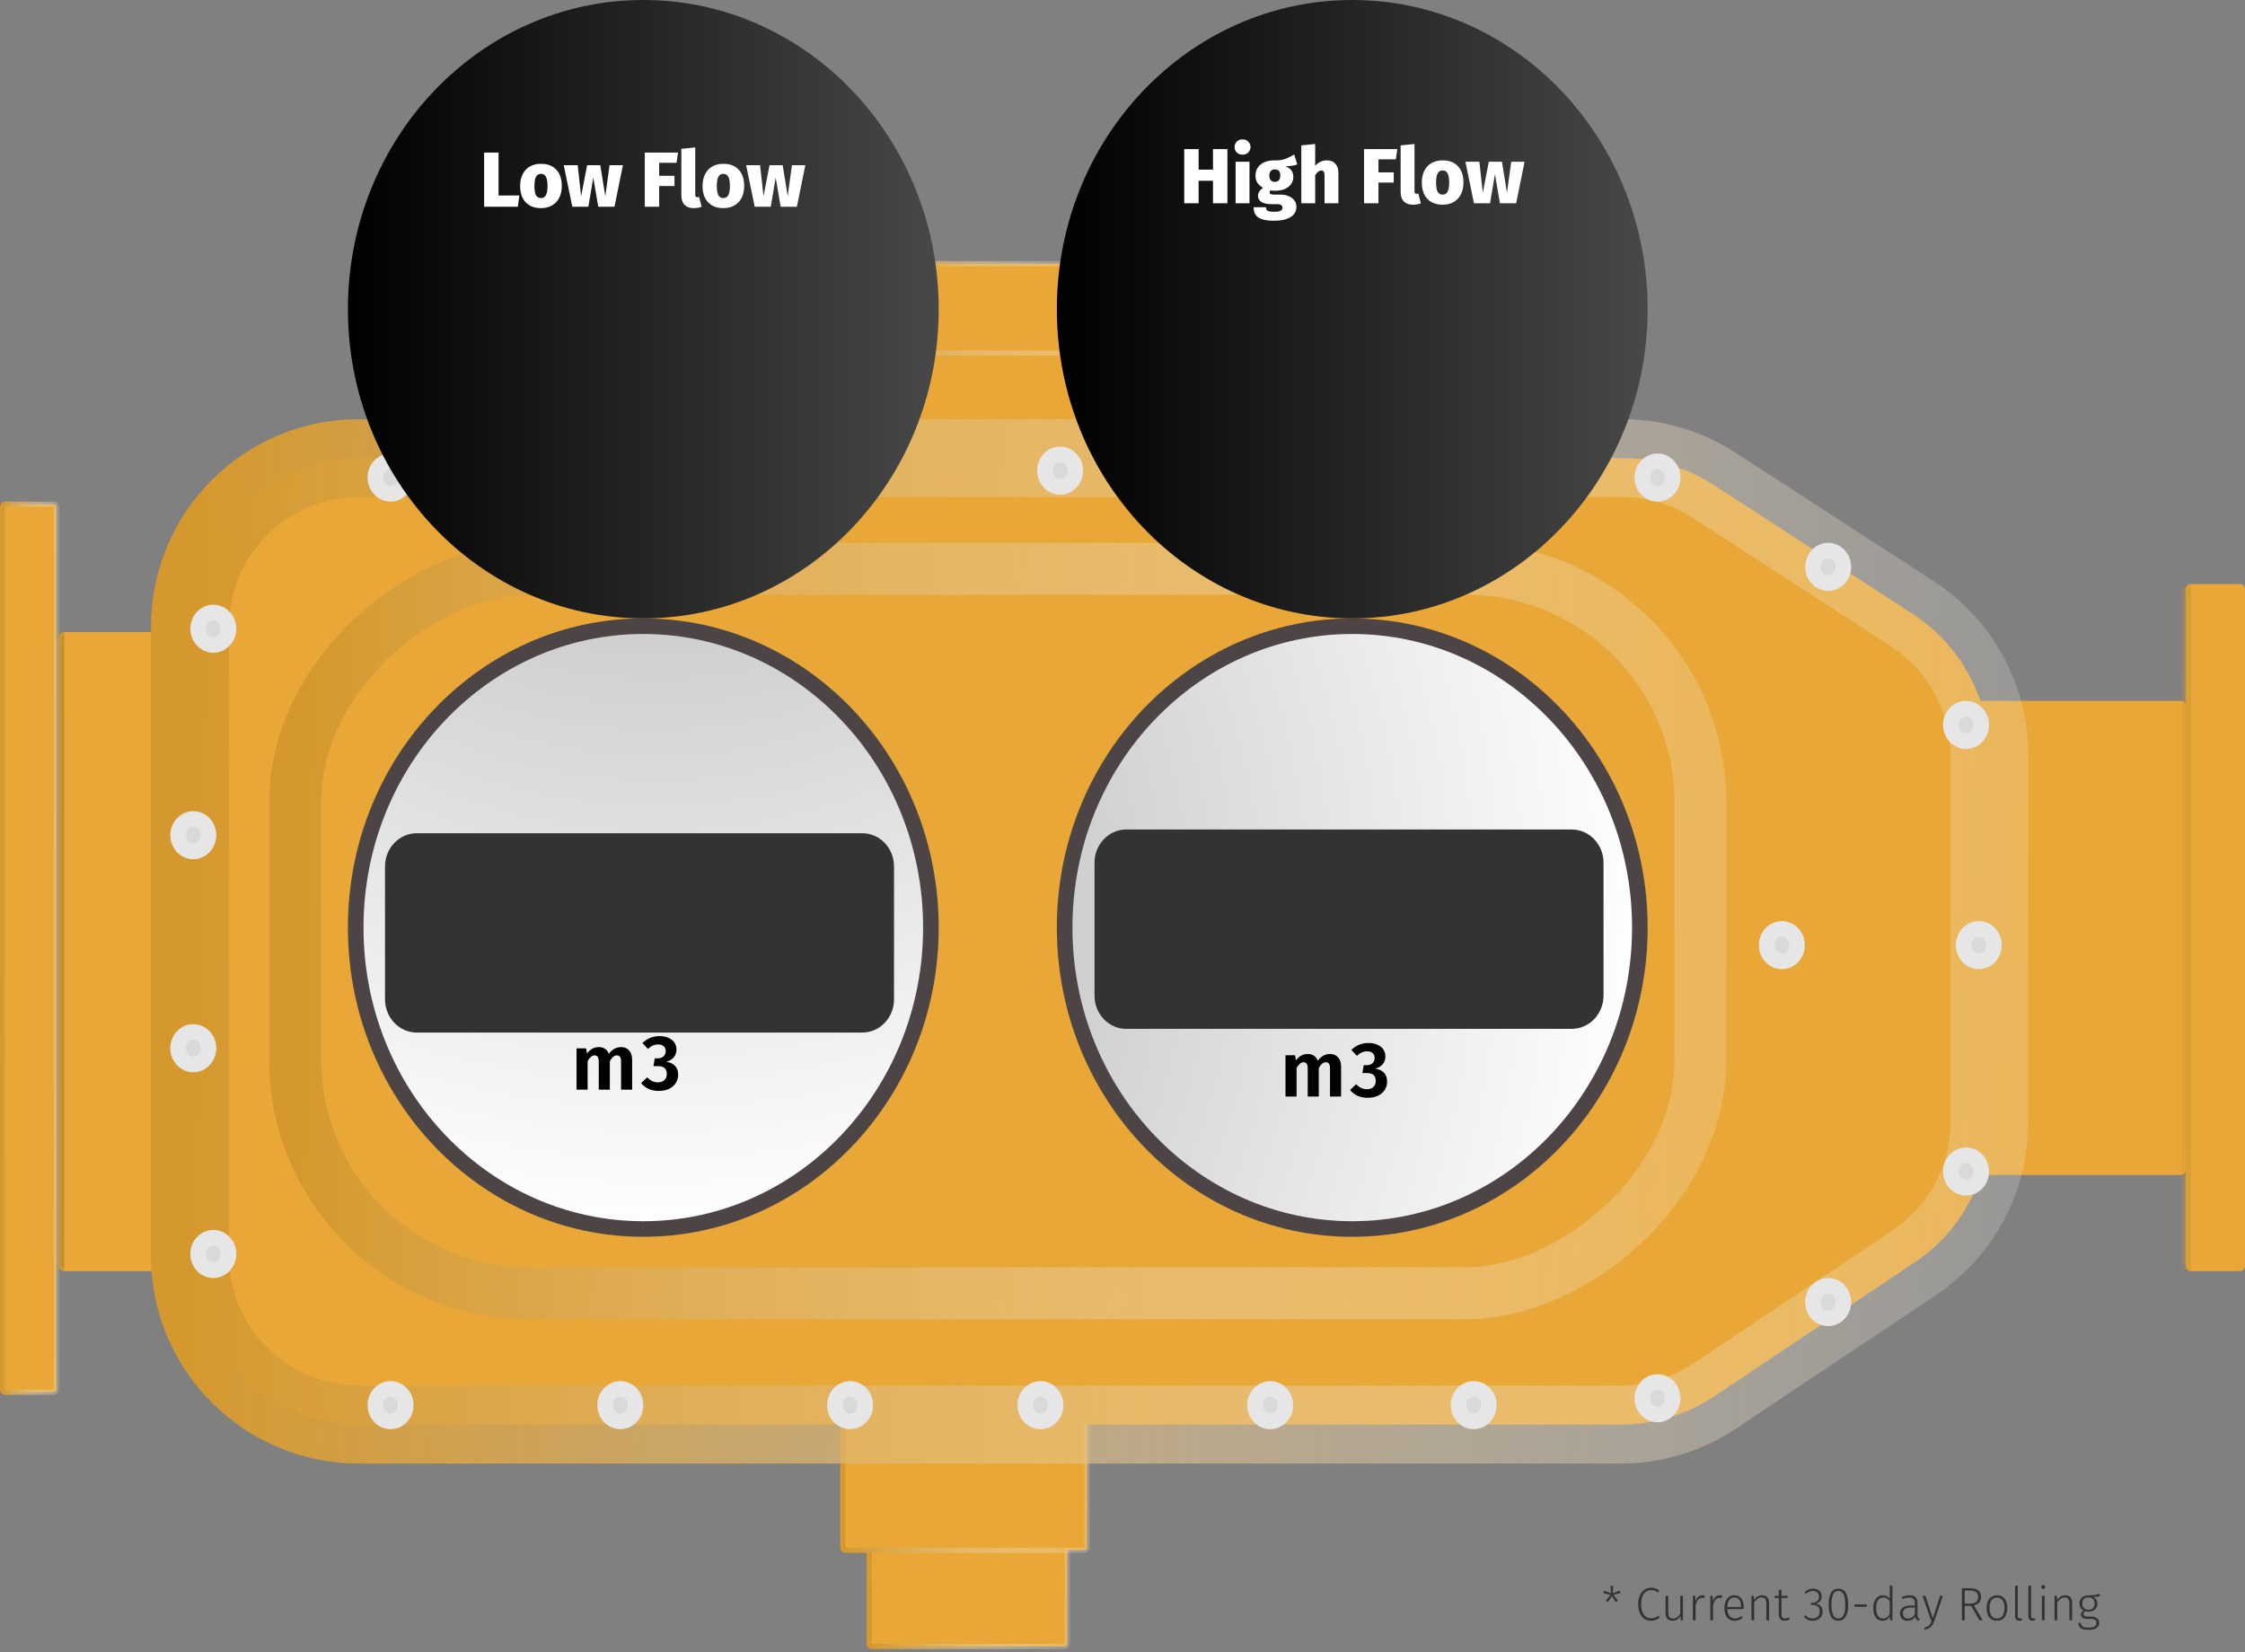 <svg width="432" height="318" viewBox="0 0 432 318" fill="none" xmlns="http://www.w3.org/2000/svg">
<rect x="0" y="0" width="432" height="318" fill="#808080" stroke="none"/>
<mask id="path-1-inside-1_151_2403" fill="white">
<path d="M235.211 121.665C235.763 121.665 236.211 122.113 236.211 122.665L236.211 243.653C236.211 244.205 235.763 244.653 235.211 244.653L12.369 244.653C11.817 244.653 11.369 244.205 11.369 243.653L11.369 122.665C11.369 122.113 11.817 121.665 12.369 121.665L235.211 121.665Z"/>
</mask>
<path d="M235.211 121.665C235.763 121.665 236.211 122.113 236.211 122.665L236.211 243.653C236.211 244.205 235.763 244.653 235.211 244.653L12.369 244.653C11.817 244.653 11.369 244.205 11.369 243.653L11.369 122.665C11.369 122.113 11.817 121.665 12.369 121.665L235.211 121.665Z" fill="#E8A736"/>
<path d="M236.211 121.665L236.211 244.653L236.211 121.665ZM12.369 244.653C11.264 244.653 10.369 243.757 10.369 242.653L10.369 123.665C10.369 122.561 11.264 121.665 12.369 121.665C12.369 121.665 12.369 122.113 12.369 122.665L12.369 243.653C12.369 244.205 12.369 244.653 12.369 244.653ZM11.369 121.665L236.211 121.665L11.369 121.665ZM236.211 244.653L11.369 244.653L236.211 244.653Z" fill="#BD892E" mask="url(#path-1-inside-1_151_2403)"/>
<rect x="420.632" y="134.89" width="91.249" height="44.211" rx="1" transform="rotate(90 420.632 134.89)" fill="#E8A736"/>
<mask id="path-4-inside-2_151_2403" fill="white">
<path d="M431 112.408C431.552 112.408 432 112.856 432 113.408L432 243.653C432 244.205 431.552 244.653 431 244.653H421.632C421.079 244.653 420.632 244.205 420.632 243.653L420.632 113.408C420.632 112.856 421.079 112.408 421.632 112.408H431Z"/>
</mask>
<path d="M431 112.408C431.552 112.408 432 112.856 432 113.408L432 243.653C432 244.205 431.552 244.653 431 244.653H421.632C421.079 244.653 420.632 244.205 420.632 243.653L420.632 113.408C420.632 112.856 421.079 112.408 421.632 112.408H431Z" fill="#E8A736"/>
<path d="M432 112.408L432 244.653L432 112.408ZM421.632 244.653C420.527 244.653 419.632 243.758 419.632 242.653L419.632 114.408C419.632 113.304 420.527 112.408 421.632 112.408C421.632 112.408 421.632 112.856 421.632 113.408L421.632 243.653C421.632 244.205 421.632 244.653 421.632 244.653ZM420.632 112.408H432H420.632ZM432 244.653H420.632H432Z" fill="url(#paint0_linear_151_2403)" mask="url(#path-4-inside-2_151_2403)"/>
<rect x="205.395" y="280.859" width="36.029" height="38.158" rx="0.5" transform="rotate(90 205.395 280.859)" fill="#E8A736" stroke="url(#paint1_linear_151_2403)"/>
<path d="M208.685 262.345C208.961 262.345 209.185 262.569 209.185 262.845V297.873C209.185 298.149 208.961 298.373 208.685 298.373H162.685C162.408 298.373 162.185 298.149 162.185 297.873V262.845C162.185 262.569 162.408 262.345 162.685 262.345H208.685Z" fill="#E8A736" stroke="url(#paint2_linear_151_2403)"/>
<rect x="205.395" y="50.753" width="36.029" height="38.158" rx="0.5" transform="rotate(90 205.395 50.753)" fill="#E8A736" stroke="url(#paint3_linear_151_2403)"/>
<rect x="210.447" y="67.945" width="38.673" height="47" rx="0.5" transform="rotate(90 210.447 67.945)" fill="#E8A736" stroke="url(#paint4_linear_151_2403)"/>
<rect x="10.868" y="97.039" width="170.918" height="10.368" rx="0.5" transform="rotate(90 10.868 97.039)" fill="#E8A736" stroke="url(#paint5_linear_151_2403)"/>
<path d="M367.992 118.118C377.236 124.109 382.816 134.375 382.816 145.391L382.816 215.997C382.816 226.852 377.397 236.991 368.37 243.021L329.922 268.706C324.578 272.276 318.296 274.182 311.869 274.182L69.053 274.182C51.104 274.182 36.553 259.631 36.553 241.682L36.553 120.669C36.553 102.72 51.104 88.169 69.053 88.169L312.172 88.169C318.445 88.169 324.584 89.985 329.848 93.396L367.992 118.118Z" fill="#E8A736" stroke="url(#paint6_linear_151_2403)" stroke-width="15"/>
<rect x="327.211" y="109.473" width="139.437" height="270.421" rx="45" transform="rotate(90 327.211 109.473)" fill="#E8A736" stroke="url(#paint7_linear_151_2403)" stroke-width="10"/>
<path d="M378.315 142.647C376.766 142.647 375.394 141.312 375.394 139.518C375.394 137.725 376.766 136.39 378.315 136.39C379.864 136.39 381.236 137.725 381.236 139.518C381.236 141.312 379.864 142.647 378.315 142.647Z" fill="#D9D9D9" stroke="#E6E6E6" stroke-width="3"/>
<path d="M378.315 228.606C376.766 228.606 375.394 227.271 375.394 225.477C375.394 223.684 376.766 222.349 378.315 222.349C379.864 222.349 381.236 223.684 381.236 225.477C381.236 227.271 379.864 228.606 378.315 228.606Z" fill="#D9D9D9" stroke="#E6E6E6" stroke-width="3"/>
<path d="M351.789 253.733C350.24 253.733 348.868 252.397 348.868 250.604C348.868 248.811 350.24 247.475 351.789 247.475C353.338 247.475 354.71 248.811 354.71 250.604C354.71 252.397 353.338 253.733 351.789 253.733Z" fill="#D9D9D9" stroke="#E6E6E6" stroke-width="3"/>
<path d="M351.789 112.231C350.24 112.231 348.868 110.895 348.868 109.102C348.868 107.309 350.24 105.973 351.789 105.973C353.338 105.973 354.71 107.309 354.71 109.102C354.71 110.895 353.338 112.231 351.789 112.231Z" fill="#D9D9D9" stroke="#E6E6E6" stroke-width="3"/>
<path d="M318.947 95.039C317.398 95.039 316.026 93.704 316.026 91.91C316.026 90.117 317.398 88.782 318.947 88.782C320.496 88.782 321.868 90.117 321.868 91.91C321.868 93.704 320.496 95.039 318.947 95.039Z" fill="#D9D9D9" stroke="#E6E6E6" stroke-width="3"/>
<path d="M318.947 272.247C317.398 272.247 316.026 270.912 316.026 269.118C316.026 267.325 317.398 265.99 318.947 265.99C320.496 265.99 321.868 267.325 321.868 269.118C321.868 270.912 320.496 272.247 318.947 272.247Z" fill="#D9D9D9" stroke="#E6E6E6" stroke-width="3"/>
<path d="M283.576 273.569C282.027 273.569 280.655 272.234 280.655 270.441C280.655 268.647 282.027 267.312 283.576 267.312C285.125 267.312 286.497 268.647 286.497 270.441C286.497 272.234 285.125 273.569 283.576 273.569Z" fill="#D9D9D9" stroke="#E6E6E6" stroke-width="3"/>
<path d="M283.576 93.716C282.027 93.716 280.655 92.381 280.655 90.588C280.655 88.794 282.027 87.459 283.576 87.459C285.125 87.459 286.497 88.794 286.497 90.588C286.497 92.381 285.125 93.716 283.576 93.716Z" fill="#D9D9D9" stroke="#E6E6E6" stroke-width="3"/>
<path d="M244.418 93.716C242.869 93.716 241.497 92.381 241.497 90.588C241.497 88.794 242.869 87.459 244.418 87.459C245.967 87.459 247.339 88.794 247.339 90.588C247.339 92.381 245.967 93.716 244.418 93.716Z" fill="#D9D9D9" stroke="#E6E6E6" stroke-width="3"/>
<path d="M244.418 273.569C242.869 273.569 241.497 272.234 241.497 270.441C241.497 268.647 242.869 267.312 244.418 267.312C245.967 267.312 247.339 268.647 247.339 270.441C247.339 272.234 245.967 273.569 244.418 273.569Z" fill="#D9D9D9" stroke="#E6E6E6" stroke-width="3"/>
<path d="M200.207 273.569C198.658 273.569 197.286 272.234 197.286 270.441C197.286 268.647 198.658 267.312 200.207 267.312C201.756 267.312 203.128 268.647 203.128 270.441C203.128 272.234 201.756 273.569 200.207 273.569Z" fill="#D9D9D9" stroke="#E6E6E6" stroke-width="3"/>
<path d="M203.997 93.716C202.448 93.716 201.076 92.381 201.076 90.588C201.076 88.794 202.448 87.459 203.997 87.459C205.546 87.459 206.918 88.794 206.918 90.588C206.918 92.381 205.546 93.716 203.997 93.716Z" fill="#D9D9D9" stroke="#E6E6E6" stroke-width="3"/>
<path d="M163.576 93.716C162.027 93.716 160.655 92.381 160.655 90.588C160.655 88.794 162.027 87.459 163.576 87.459C165.125 87.459 166.497 88.794 166.497 90.588C166.497 92.381 165.125 93.716 163.576 93.716Z" fill="#D9D9D9" stroke="#E6E6E6" stroke-width="3"/>
<path d="M163.576 273.569C162.027 273.569 160.655 272.234 160.655 270.441C160.655 268.647 162.027 267.312 163.576 267.312C165.125 267.312 166.497 268.647 166.497 270.441C166.497 272.234 165.125 273.569 163.576 273.569Z" fill="#D9D9D9" stroke="#E6E6E6" stroke-width="3"/>
<path d="M119.365 273.569C117.816 273.569 116.444 272.234 116.444 270.441C116.444 268.647 117.816 267.312 119.365 267.312C120.914 267.312 122.286 268.647 122.286 270.441C122.286 272.234 120.914 273.569 119.365 273.569Z" fill="#D9D9D9" stroke="#E6E6E6" stroke-width="3"/>
<path d="M119.365 93.716C117.816 93.716 116.444 92.381 116.444 90.588C116.444 88.794 117.816 87.459 119.365 87.459C120.914 87.459 122.286 88.794 122.286 90.588C122.286 92.381 120.914 93.716 119.365 93.716Z" fill="#D9D9D9" stroke="#E6E6E6" stroke-width="3"/>
<path d="M75.155 95.039C73.606 95.039 72.234 93.704 72.234 91.91C72.234 90.117 73.606 88.781 75.155 88.781C76.704 88.781 78.076 90.117 78.076 91.91C78.076 93.704 76.704 95.039 75.155 95.039Z" fill="#D9D9D9" stroke="#E6E6E6" stroke-width="3"/>
<path d="M41.05 124.133C39.501 124.133 38.129 122.798 38.129 121.004C38.129 119.211 39.501 117.875 41.05 117.875C42.599 117.875 43.971 119.211 43.971 121.004C43.971 122.798 42.599 124.133 41.05 124.133Z" fill="#D9D9D9" stroke="#E6E6E6" stroke-width="3"/>
<path d="M41.05 244.475C39.501 244.475 38.129 243.14 38.129 241.347C38.129 239.553 39.501 238.218 41.05 238.218C42.599 238.218 43.971 239.553 43.971 241.347C43.971 243.14 42.599 244.475 41.05 244.475Z" fill="#D9D9D9" stroke="#E6E6E6" stroke-width="3"/>
<path d="M37.239 163.874C35.69 163.898 34.3 162.584 34.274 160.791C34.249 158.998 35.602 157.642 37.151 157.618C38.7 157.593 40.09 158.907 40.116 160.7C40.141 162.494 38.788 163.85 37.239 163.874Z" fill="#D9D9D9" stroke="#E6E6E6" stroke-width="3"/>
<path d="M37.239 204.87C35.69 204.894 34.3 203.58 34.274 201.787C34.249 199.994 35.602 198.638 37.151 198.613C38.7 198.589 40.09 199.903 40.116 201.696C40.141 203.489 38.788 204.846 37.239 204.87Z" fill="#D9D9D9" stroke="#E6E6E6" stroke-width="3"/>
<path d="M342.926 185.033C341.377 185.057 339.986 183.744 339.961 181.95C339.935 180.157 341.288 178.801 342.837 178.777C344.386 178.753 345.777 180.066 345.802 181.86C345.828 183.653 344.475 185.009 342.926 185.033Z" fill="#D9D9D9" stroke="#E6E6E6" stroke-width="3"/>
<path d="M380.821 185.033C379.272 185.057 377.882 183.744 377.856 181.95C377.831 180.157 379.184 178.801 380.733 178.777C382.282 178.753 383.672 180.066 383.698 181.86C383.723 183.653 382.37 185.009 380.821 185.033Z" fill="#D9D9D9" stroke="#E6E6E6" stroke-width="3"/>
<path d="M75.155 273.569C73.606 273.569 72.234 272.234 72.234 270.441C72.234 268.647 73.606 267.312 75.155 267.312C76.704 267.312 78.076 268.647 78.076 270.441C78.076 272.234 76.704 273.569 75.155 273.569Z" fill="#D9D9D9" stroke="#E6E6E6" stroke-width="3"/>
<path d="M179.131 178.531C179.131 210.634 154.29 236.541 123.789 236.541C93.289 236.541 68.447 210.634 68.447 178.531C68.447 146.427 93.289 120.52 123.789 120.52C154.29 120.52 179.131 146.427 179.131 178.531Z" fill="url(#paint8_radial_151_2403)" stroke="#4D4545" stroke-width="3"/>
<path d="M260.21 120.52C290.711 120.52 315.552 146.427 315.552 178.531C315.552 210.634 290.711 236.541 260.21 236.541C229.71 236.541 204.868 210.634 204.868 178.531C204.868 146.427 229.71 120.52 260.21 120.52Z" fill="url(#paint9_radial_151_2403)" stroke="#4D4545" stroke-width="3"/>
<path d="M165.912 160.366H80.208C76.827 160.366 74.086 163.229 74.086 166.761V192.34C74.086 195.872 76.827 198.735 80.208 198.735H165.912C169.293 198.735 172.034 195.872 172.034 192.34V166.761C172.034 163.229 169.293 160.366 165.912 160.366Z" fill="#333333"/>
<path d="M302.44 159.648H216.735C213.354 159.648 210.613 162.512 210.613 166.043V191.623C210.613 195.155 213.354 198.018 216.735 198.018H302.44C305.821 198.018 308.562 195.155 308.562 191.623V166.043C308.562 162.512 305.821 159.648 302.44 159.648Z" fill="#333333"/>
<path d="M119.54 201.532C120.17 201.532 120.675 201.747 121.055 202.177C121.445 202.607 121.64 203.192 121.64 203.932V209.722H119.51V204.292C119.51 203.512 119.25 203.122 118.73 203.122C118.45 203.122 118.205 203.212 117.995 203.392C117.785 203.572 117.57 203.852 117.35 204.232V209.722H115.22V204.292C115.22 203.512 114.96 203.122 114.44 203.122C114.16 203.122 113.915 203.217 113.705 203.407C113.495 203.587 113.285 203.862 113.075 204.232V209.722H110.945V201.772H112.79L112.955 202.762C113.255 202.362 113.59 202.057 113.96 201.847C114.34 201.637 114.775 201.532 115.265 201.532C115.715 201.532 116.105 201.647 116.435 201.877C116.765 202.097 117.005 202.412 117.155 202.822C117.485 202.392 117.84 202.072 118.22 201.862C118.61 201.642 119.05 201.532 119.54 201.532ZM126.884 199.417C127.574 199.417 128.164 199.532 128.654 199.762C129.154 199.982 129.529 200.287 129.779 200.677C130.039 201.067 130.169 201.502 130.169 201.982C130.169 202.592 129.994 203.102 129.644 203.512C129.294 203.912 128.809 204.197 128.189 204.367C128.869 204.437 129.424 204.682 129.854 205.102C130.284 205.522 130.499 206.107 130.499 206.857C130.499 207.437 130.349 207.962 130.049 208.432C129.759 208.902 129.329 209.277 128.759 209.557C128.189 209.827 127.514 209.962 126.734 209.962C125.304 209.962 124.184 209.462 123.374 208.462L124.529 207.352C124.869 207.692 125.204 207.937 125.534 208.087C125.864 208.237 126.224 208.312 126.614 208.312C127.134 208.312 127.544 208.172 127.844 207.892C128.154 207.612 128.309 207.222 128.309 206.722C128.309 206.182 128.164 205.792 127.874 205.552C127.584 205.312 127.149 205.192 126.569 205.192H125.744L125.999 203.692H126.554C127.024 203.692 127.399 203.567 127.679 203.317C127.959 203.067 128.099 202.717 128.099 202.267C128.099 201.877 127.969 201.572 127.709 201.352C127.459 201.132 127.114 201.022 126.674 201.022C126.294 201.022 125.944 201.092 125.624 201.232C125.304 201.372 124.989 201.592 124.679 201.892L123.614 200.737C124.544 199.857 125.634 199.417 126.884 199.417Z" fill="black"/>
<path d="M255.96 202.855C256.59 202.855 257.095 203.07 257.475 203.5C257.865 203.93 258.06 204.515 258.06 205.255V211.045H255.93V205.615C255.93 204.835 255.67 204.445 255.15 204.445C254.87 204.445 254.625 204.535 254.415 204.715C254.205 204.895 253.99 205.175 253.77 205.555V211.045H251.64V205.615C251.64 204.835 251.38 204.445 250.86 204.445C250.58 204.445 250.335 204.54 250.125 204.73C249.915 204.91 249.705 205.185 249.495 205.555V211.045H247.365V203.095H249.21L249.375 204.085C249.675 203.685 250.01 203.38 250.38 203.17C250.76 202.96 251.195 202.855 251.685 202.855C252.135 202.855 252.525 202.97 252.855 203.2C253.185 203.42 253.425 203.735 253.575 204.145C253.905 203.715 254.26 203.395 254.64 203.185C255.03 202.965 255.47 202.855 255.96 202.855ZM263.305 200.74C263.995 200.74 264.585 200.855 265.075 201.085C265.575 201.305 265.95 201.61 266.2 202C266.46 202.39 266.59 202.825 266.59 203.305C266.59 203.915 266.415 204.425 266.065 204.835C265.715 205.235 265.23 205.52 264.61 205.69C265.29 205.76 265.845 206.005 266.275 206.425C266.705 206.845 266.92 207.43 266.92 208.18C266.92 208.76 266.77 209.285 266.47 209.755C266.18 210.225 265.75 210.6 265.18 210.88C264.61 211.15 263.935 211.285 263.155 211.285C261.725 211.285 260.605 210.785 259.795 209.785L260.95 208.675C261.29 209.015 261.625 209.26 261.955 209.41C262.285 209.56 262.645 209.635 263.035 209.635C263.555 209.635 263.965 209.495 264.265 209.215C264.575 208.935 264.73 208.545 264.73 208.045C264.73 207.505 264.585 207.115 264.295 206.875C264.005 206.635 263.57 206.515 262.99 206.515H262.165L262.42 205.015H262.975C263.445 205.015 263.82 204.89 264.1 204.64C264.38 204.39 264.52 204.04 264.52 203.59C264.52 203.2 264.39 202.895 264.13 202.675C263.88 202.455 263.535 202.345 263.095 202.345C262.715 202.345 262.365 202.415 262.045 202.555C261.725 202.695 261.41 202.915 261.1 203.215L260.035 202.06C260.965 201.18 262.055 200.74 263.305 200.74Z" fill="black"/>
<path d="M203.369 59.51C203.369 92.377 228.818 119.02 260.211 119.02C291.604 119.02 317.053 92.377 317.053 59.51C317.053 26.644 291.604 0 260.211 0C228.818 0 203.369 26.644 203.369 59.51Z" fill="url(#paint10_linear_151_2403)"/>
<path d="M233.413 39.127V34.791H230.653V39.127H227.878V28.701H230.653V32.647H233.413V28.701H236.188V39.127H233.413ZM240.435 31.131V39.127H237.765V31.131H240.435ZM239.1 26.826C239.55 26.826 239.915 26.966 240.195 27.247C240.485 27.526 240.63 27.877 240.63 28.297C240.63 28.716 240.485 29.067 240.195 29.346C239.915 29.627 239.55 29.767 239.1 29.767C238.65 29.767 238.28 29.627 237.99 29.346C237.71 29.067 237.57 28.716 237.57 28.297C237.57 27.877 237.71 27.526 237.99 27.247C238.28 26.966 238.65 26.826 239.1 26.826ZM249.633 31.642C249.083 31.872 248.318 31.986 247.338 31.986C247.868 32.197 248.253 32.467 248.493 32.797C248.743 33.117 248.868 33.536 248.868 34.056C248.868 34.566 248.728 35.022 248.448 35.422C248.168 35.822 247.768 36.136 247.248 36.367C246.728 36.596 246.118 36.712 245.418 36.712C245.068 36.712 244.773 36.687 244.533 36.636C244.383 36.736 244.308 36.861 244.308 37.011C244.308 37.142 244.363 37.246 244.473 37.327C244.593 37.407 244.818 37.447 245.148 37.447H246.318C246.948 37.447 247.503 37.547 247.983 37.746C248.463 37.947 248.828 38.227 249.078 38.587C249.338 38.937 249.468 39.337 249.468 39.786C249.468 40.636 249.098 41.297 248.358 41.767C247.618 42.246 246.553 42.486 245.163 42.486C244.153 42.486 243.358 42.382 242.778 42.172C242.208 41.962 241.808 41.666 241.578 41.286C241.348 40.907 241.233 40.437 241.233 39.877H243.618C243.618 40.106 243.658 40.282 243.738 40.401C243.828 40.532 243.988 40.621 244.218 40.672C244.448 40.731 244.788 40.761 245.238 40.761C245.828 40.761 246.233 40.691 246.453 40.551C246.673 40.411 246.783 40.221 246.783 39.981C246.783 39.782 246.703 39.617 246.543 39.486C246.383 39.356 246.133 39.291 245.793 39.291H244.653C243.783 39.291 243.133 39.147 242.703 38.856C242.283 38.556 242.073 38.172 242.073 37.702C242.073 37.401 242.163 37.111 242.343 36.831C242.523 36.551 242.763 36.322 243.063 36.142C242.543 35.861 242.168 35.536 241.938 35.166C241.708 34.797 241.593 34.352 241.593 33.831C241.593 32.901 241.923 32.176 242.583 31.657C243.243 31.127 244.123 30.861 245.223 30.861C246.003 30.892 246.683 30.806 247.263 30.607C247.843 30.396 248.433 30.102 249.033 29.721L249.633 31.642ZM245.298 32.602C244.978 32.602 244.723 32.706 244.533 32.916C244.343 33.117 244.248 33.401 244.248 33.772C244.248 34.172 244.343 34.477 244.533 34.687C244.723 34.897 244.983 35.002 245.313 35.002C246.013 35.002 246.363 34.581 246.363 33.742C246.363 33.352 246.273 33.066 246.093 32.886C245.923 32.697 245.658 32.602 245.298 32.602ZM255.357 30.861C256.037 30.861 256.572 31.076 256.962 31.506C257.352 31.927 257.547 32.511 257.547 33.261V39.127H254.877V33.742C254.877 33.392 254.822 33.151 254.712 33.022C254.612 32.882 254.462 32.812 254.262 32.812C253.852 32.812 253.457 33.117 253.077 33.727V39.127H250.407V27.982L253.077 27.712V31.912C253.407 31.552 253.757 31.287 254.127 31.116C254.497 30.947 254.907 30.861 255.357 30.861ZM262.478 39.127V28.701H268.883L268.598 30.666H265.253V33.172H268.193V35.136H265.253V39.127H262.478ZM271.876 39.397C271.126 39.397 270.546 39.187 270.136 38.767C269.726 38.346 269.521 37.742 269.521 36.952V27.982L272.191 27.712V36.861C272.191 37.151 272.321 37.297 272.581 37.297C272.691 37.297 272.806 37.276 272.926 37.236L273.421 39.127C273.011 39.306 272.496 39.397 271.876 39.397ZM277.605 30.861C278.855 30.861 279.835 31.236 280.545 31.986C281.255 32.736 281.61 33.786 281.61 35.136C281.61 35.996 281.45 36.746 281.13 37.386C280.81 38.026 280.345 38.522 279.735 38.871C279.135 39.221 278.425 39.397 277.605 39.397C276.355 39.397 275.375 39.022 274.665 38.272C273.955 37.522 273.6 36.471 273.6 35.121C273.6 34.261 273.76 33.511 274.08 32.871C274.4 32.231 274.86 31.736 275.46 31.387C276.07 31.037 276.785 30.861 277.605 30.861ZM277.605 32.797C277.175 32.797 276.855 32.986 276.645 33.367C276.445 33.736 276.345 34.322 276.345 35.121C276.345 35.952 276.445 36.551 276.645 36.922C276.855 37.282 277.175 37.462 277.605 37.462C278.035 37.462 278.35 37.276 278.55 36.907C278.76 36.526 278.865 35.937 278.865 35.136C278.865 34.316 278.76 33.721 278.55 33.352C278.35 32.981 278.035 32.797 277.605 32.797ZM293.37 31.131L291.75 39.127H288.63L287.67 33.517L286.725 39.127H283.635L281.985 31.131H284.67L285.33 37.102L286.485 31.131H289.02L289.98 37.102L290.805 31.131H293.37Z" fill="white"/>
<path d="M66.948 59.51C66.948 92.377 92.397 119.02 123.79 119.02C155.183 119.02 180.632 92.377 180.632 59.51C180.632 26.644 155.183 0 123.79 0C92.397 0 66.948 26.644 66.948 59.51Z" fill="url(#paint11_linear_151_2403)"/>
<path d="M95.936 29.364V37.629H99.941L99.641 39.789H93.161V29.364H95.936ZM104.099 31.524C105.349 31.524 106.329 31.899 107.039 32.649C107.749 33.399 108.104 34.449 108.104 35.799C108.104 36.659 107.944 37.409 107.624 38.049C107.304 38.689 106.839 39.184 106.229 39.534C105.629 39.884 104.919 40.059 104.099 40.059C102.849 40.059 101.869 39.684 101.159 38.934C100.449 38.184 100.094 37.134 100.094 35.784C100.094 34.924 100.254 34.174 100.574 33.534C100.894 32.894 101.354 32.399 101.954 32.049C102.564 31.699 103.279 31.524 104.099 31.524ZM104.099 33.459C103.669 33.459 103.349 33.649 103.139 34.029C102.939 34.399 102.839 34.984 102.839 35.784C102.839 36.614 102.939 37.214 103.139 37.584C103.349 37.944 103.669 38.124 104.099 38.124C104.529 38.124 104.844 37.939 105.044 37.569C105.254 37.189 105.359 36.599 105.359 35.799C105.359 34.979 105.254 34.384 105.044 34.014C104.844 33.644 104.529 33.459 104.099 33.459ZM119.864 31.794L118.244 39.789H115.124L114.164 34.179L113.219 39.789H110.129L108.479 31.794H111.164L111.824 37.764L112.979 31.794H115.514L116.474 37.764L117.299 31.794H119.864ZM124.069 39.789V29.364H130.474L130.189 31.329H126.844V33.834H129.784V35.799H126.844V39.789H124.069ZM133.468 40.059C132.718 40.059 132.138 39.849 131.728 39.429C131.318 39.009 131.113 38.404 131.113 37.614V28.644L133.783 28.374V37.524C133.783 37.814 133.913 37.959 134.173 37.959C134.283 37.959 134.398 37.939 134.518 37.899L135.013 39.789C134.603 39.969 134.088 40.059 133.468 40.059ZM139.197 31.524C140.447 31.524 141.427 31.899 142.137 32.649C142.847 33.399 143.202 34.449 143.202 35.799C143.202 36.659 143.042 37.409 142.722 38.049C142.402 38.689 141.937 39.184 141.327 39.534C140.727 39.884 140.017 40.059 139.197 40.059C137.947 40.059 136.967 39.684 136.257 38.934C135.547 38.184 135.192 37.134 135.192 35.784C135.192 34.924 135.352 34.174 135.672 33.534C135.992 32.894 136.452 32.399 137.052 32.049C137.662 31.699 138.377 31.524 139.197 31.524ZM139.197 33.459C138.767 33.459 138.447 33.649 138.237 34.029C138.037 34.399 137.937 34.984 137.937 35.784C137.937 36.614 138.037 37.214 138.237 37.584C138.447 37.944 138.767 38.124 139.197 38.124C139.627 38.124 139.942 37.939 140.142 37.569C140.352 37.189 140.457 36.599 140.457 35.799C140.457 34.979 140.352 34.384 140.142 34.014C139.942 33.644 139.627 33.459 139.197 33.459ZM154.962 31.794L153.342 39.789H150.222L149.262 34.179L148.317 39.789H145.227L143.577 31.794H146.262L146.922 37.764L148.077 31.794H150.612L151.572 37.764L152.397 31.794H154.962Z" fill="white"/>
<path d="M311.828 306.603L310.46 306.963L311.351 308.061L310.937 308.367L310.172 307.179L309.407 308.367L308.993 308.07L309.884 306.972L308.516 306.603L308.669 306.135L309.992 306.648L309.911 305.217H310.424L310.352 306.648L311.666 306.135L311.828 306.603ZM317.731 305.577C318.073 305.577 318.361 305.625 318.595 305.721C318.835 305.811 319.075 305.952 319.315 306.144L319.027 306.504C318.817 306.336 318.616 306.216 318.424 306.144C318.232 306.072 318.013 306.036 317.767 306.036C317.185 306.036 316.711 306.258 316.345 306.702C315.985 307.146 315.805 307.83 315.805 308.754C315.805 309.354 315.889 309.858 316.057 310.266C316.225 310.674 316.453 310.977 316.741 311.175C317.035 311.367 317.368 311.463 317.74 311.463C318.034 311.463 318.283 311.421 318.487 311.337C318.691 311.247 318.898 311.118 319.108 310.95L319.387 311.301C318.937 311.727 318.382 311.94 317.722 311.94C317.242 311.94 316.813 311.817 316.435 311.571C316.063 311.325 315.769 310.965 315.553 310.491C315.343 310.011 315.238 309.432 315.238 308.754C315.238 308.076 315.349 307.5 315.571 307.026C315.793 306.546 316.09 306.186 316.462 305.946C316.84 305.7 317.263 305.577 317.731 305.577ZM323.849 311.841H323.399L323.372 311.004C323 311.628 322.487 311.94 321.833 311.94C321.407 311.94 321.077 311.817 320.843 311.571C320.615 311.319 320.501 310.962 320.501 310.5V307.134H321.023V310.446C321.023 310.812 321.098 311.082 321.248 311.256C321.404 311.424 321.638 311.508 321.95 311.508C322.496 311.508 322.955 311.187 323.327 310.545V307.134H323.849V311.841ZM327.585 307.035C327.771 307.035 327.927 307.053 328.053 307.089L327.954 307.584C327.822 307.548 327.684 307.53 327.54 307.53C327.222 307.53 326.964 307.647 326.766 307.881C326.574 308.109 326.412 308.469 326.28 308.961V311.841H325.758V307.134H326.208L326.253 308.187C326.379 307.797 326.55 307.509 326.766 307.323C326.988 307.131 327.261 307.035 327.585 307.035ZM330.942 307.035C331.128 307.035 331.284 307.053 331.41 307.089L331.311 307.584C331.179 307.548 331.041 307.53 330.897 307.53C330.579 307.53 330.321 307.647 330.123 307.881C329.931 308.109 329.769 308.469 329.637 308.961V311.841H329.115V307.134H329.565L329.61 308.187C329.736 307.797 329.907 307.509 330.123 307.323C330.345 307.131 330.618 307.035 330.942 307.035ZM335.539 309.312C335.539 309.444 335.533 309.57 335.521 309.69H332.38C332.41 310.302 332.554 310.758 332.812 311.058C333.076 311.352 333.421 311.499 333.847 311.499C334.093 311.499 334.309 311.463 334.495 311.391C334.687 311.313 334.894 311.193 335.116 311.031L335.359 311.364C335.125 311.556 334.885 311.7 334.639 311.796C334.393 311.892 334.12 311.94 333.82 311.94C333.196 311.94 332.707 311.727 332.353 311.301C331.999 310.875 331.822 310.284 331.822 309.528C331.822 309.03 331.897 308.595 332.047 308.223C332.203 307.845 332.422 307.554 332.704 307.35C332.992 307.14 333.325 307.035 333.703 307.035C334.303 307.035 334.759 307.239 335.071 307.647C335.383 308.049 335.539 308.604 335.539 309.312ZM335.026 309.15C335.026 308.622 334.915 308.211 334.693 307.917C334.477 307.617 334.153 307.467 333.721 307.467C333.331 307.467 333.016 307.617 332.776 307.917C332.536 308.217 332.404 308.673 332.38 309.285H335.026V309.15ZM339.104 307.035C339.53 307.035 339.854 307.161 340.076 307.413C340.304 307.665 340.418 308.019 340.418 308.475V311.841H339.896V308.547C339.896 308.169 339.821 307.893 339.671 307.719C339.521 307.545 339.299 307.458 339.005 307.458C338.705 307.458 338.438 307.542 338.204 307.71C337.976 307.872 337.757 308.112 337.547 308.43V311.841H337.025V307.134H337.475L337.529 307.935C337.721 307.653 337.949 307.434 338.213 307.278C338.477 307.116 338.774 307.035 339.104 307.035ZM344.423 311.643C344.123 311.841 343.793 311.94 343.433 311.94C343.073 311.94 342.791 311.835 342.587 311.625C342.383 311.409 342.281 311.1 342.281 310.698V307.557H341.489V307.134H342.281V306.009L342.803 305.946V307.134H344.018L343.955 307.557H342.803V310.671C342.803 310.947 342.86 311.154 342.974 311.292C343.088 311.424 343.262 311.49 343.496 311.49C343.736 311.49 343.976 311.421 344.216 311.283L344.423 311.643ZM348.897 305.757C349.233 305.757 349.524 305.823 349.77 305.955C350.022 306.087 350.214 306.267 350.346 306.495C350.478 306.717 350.544 306.969 350.544 307.251C350.544 307.641 350.433 307.959 350.211 308.205C349.995 308.445 349.713 308.595 349.365 308.655C349.755 308.673 350.076 308.814 350.328 309.078C350.586 309.336 350.715 309.693 350.715 310.149C350.715 310.497 350.637 310.806 350.481 311.076C350.325 311.346 350.1 311.559 349.806 311.715C349.518 311.865 349.185 311.94 348.807 311.94C348.111 311.94 347.538 311.682 347.088 311.166L347.421 310.869C347.625 311.091 347.835 311.253 348.051 311.355C348.273 311.451 348.519 311.499 348.789 311.499C349.221 311.499 349.56 311.376 349.806 311.13C350.052 310.884 350.175 310.56 350.175 310.158C350.175 309.318 349.725 308.898 348.825 308.898H348.429L348.501 308.475H348.789C349.131 308.475 349.422 308.373 349.662 308.169C349.902 307.959 350.022 307.662 350.022 307.278C350.022 306.948 349.917 306.687 349.707 306.495C349.497 306.297 349.218 306.198 348.87 306.198C348.618 306.198 348.387 306.243 348.177 306.333C347.967 306.417 347.754 306.558 347.538 306.756L347.259 306.432C347.499 306.204 347.751 306.036 348.015 305.928C348.279 305.814 348.573 305.757 348.897 305.757ZM353.76 305.757C354.378 305.757 354.846 306.021 355.164 306.549C355.482 307.071 355.641 307.839 355.641 308.853C355.641 309.861 355.479 310.629 355.155 311.157C354.837 311.679 354.372 311.94 353.76 311.94C353.142 311.94 352.674 311.679 352.356 311.157C352.038 310.629 351.879 309.858 351.879 308.844C351.879 307.83 352.038 307.062 352.356 306.54C352.674 306.018 353.142 305.757 353.76 305.757ZM353.76 306.189C352.866 306.189 352.419 307.074 352.419 308.844C352.419 310.62 352.866 311.508 353.76 311.508C354.198 311.508 354.528 311.292 354.75 310.86C354.978 310.428 355.092 309.759 355.092 308.853C355.092 307.947 354.978 307.278 354.75 306.846C354.528 306.408 354.198 306.189 353.76 306.189ZM356.845 309.249V308.799H359.23V309.249H356.845ZM364.157 305.217V311.841H363.707L363.644 311.121C363.32 311.667 362.849 311.94 362.231 311.94C361.685 311.94 361.253 311.724 360.935 311.292C360.623 310.854 360.467 310.26 360.467 309.51C360.467 309.024 360.539 308.595 360.683 308.223C360.833 307.851 361.046 307.56 361.322 307.35C361.604 307.14 361.934 307.035 362.312 307.035C362.846 307.035 363.287 307.248 363.635 307.674V305.154L364.157 305.217ZM362.312 311.508C362.612 311.508 362.864 311.436 363.068 311.292C363.278 311.148 363.467 310.929 363.635 310.635V308.178C363.299 307.704 362.888 307.467 362.402 307.467C361.976 307.467 361.637 307.644 361.385 307.998C361.139 308.352 361.019 308.853 361.025 309.501C361.025 310.149 361.139 310.647 361.367 310.995C361.595 311.337 361.91 311.508 362.312 311.508ZM368.989 310.797C368.989 311.043 369.019 311.22 369.079 311.328C369.145 311.436 369.247 311.517 369.385 311.571L369.268 311.94C369.052 311.898 368.884 311.817 368.764 311.697C368.65 311.577 368.575 311.394 368.539 311.148C368.215 311.676 367.726 311.94 367.072 311.94C366.622 311.94 366.265 311.814 366.001 311.562C365.743 311.304 365.614 310.962 365.614 310.536C365.614 310.05 365.785 309.675 366.127 309.411C366.475 309.147 366.955 309.015 367.567 309.015H368.467V308.556C368.467 308.178 368.383 307.905 368.215 307.737C368.047 307.563 367.768 307.476 367.378 307.476C367.018 307.476 366.592 307.566 366.1 307.746L365.965 307.35C366.493 307.14 366.988 307.035 367.45 307.035C368.476 307.035 368.989 307.533 368.989 308.529V310.797ZM367.162 311.517C367.726 311.517 368.161 311.241 368.467 310.689V309.393H367.648C367.168 309.393 366.802 309.486 366.55 309.672C366.298 309.858 366.172 310.137 366.172 310.509C366.172 310.833 366.259 311.082 366.433 311.256C366.607 311.43 366.85 311.517 367.162 311.517ZM372.261 311.859C372.135 312.225 371.997 312.525 371.847 312.759C371.697 312.993 371.502 313.185 371.262 313.335C371.022 313.491 370.713 313.605 370.335 313.677L370.281 313.272C370.593 313.194 370.836 313.098 371.01 312.984C371.19 312.87 371.331 312.726 371.433 312.552C371.541 312.384 371.649 312.147 371.757 311.841H371.577L369.939 307.134H370.506L371.928 311.454L373.323 307.134H373.872L372.261 311.859ZM379.299 309.078H378.066V311.841H377.526V305.676H379.02C380.484 305.676 381.216 306.234 381.216 307.35C381.216 307.794 381.099 308.148 380.865 308.412C380.631 308.676 380.289 308.865 379.839 308.979L381.531 311.841H380.892L379.299 309.078ZM379.092 308.637C380.124 308.637 380.64 308.208 380.64 307.35C380.64 306.93 380.511 306.621 380.253 306.423C379.995 306.219 379.578 306.117 379.002 306.117H378.066V308.637H379.092ZM384.278 307.035C384.902 307.035 385.388 307.251 385.736 307.683C386.09 308.109 386.267 308.706 386.267 309.474C386.267 310.236 386.087 310.839 385.727 311.283C385.373 311.721 384.887 311.94 384.269 311.94C383.645 311.94 383.156 311.724 382.802 311.292C382.454 310.854 382.28 310.254 382.28 309.492C382.28 308.994 382.361 308.559 382.523 308.187C382.685 307.815 382.916 307.53 383.216 307.332C383.516 307.134 383.87 307.035 384.278 307.035ZM384.278 307.476C383.822 307.476 383.468 307.647 383.216 307.989C382.964 308.331 382.838 308.832 382.838 309.492C382.838 310.146 382.961 310.644 383.207 310.986C383.459 311.328 383.813 311.499 384.269 311.499C384.725 311.499 385.079 311.328 385.331 310.986C385.589 310.644 385.718 310.14 385.718 309.474C385.718 308.82 385.592 308.325 385.34 307.989C385.094 307.647 384.74 307.476 384.278 307.476ZM388.583 311.94C388.325 311.94 388.121 311.865 387.971 311.715C387.827 311.565 387.755 311.343 387.755 311.049V305.217L388.277 305.154V311.031C388.277 311.337 388.403 311.49 388.655 311.49C388.781 311.49 388.889 311.469 388.979 311.427L389.123 311.814C388.955 311.898 388.775 311.94 388.583 311.94ZM391.14 311.94C390.882 311.94 390.678 311.865 390.528 311.715C390.384 311.565 390.312 311.343 390.312 311.049V305.217L390.834 305.154V311.031C390.834 311.337 390.96 311.49 391.212 311.49C391.338 311.49 391.446 311.469 391.536 311.427L391.68 311.814C391.512 311.898 391.332 311.94 391.14 311.94ZM393.437 307.134V311.841H392.915V307.134H393.437ZM393.167 305.064C393.287 305.064 393.383 305.1 393.455 305.172C393.527 305.244 393.563 305.334 393.563 305.442C393.563 305.55 393.527 305.64 393.455 305.712C393.383 305.784 393.287 305.82 393.167 305.82C393.053 305.82 392.96 305.784 392.888 305.712C392.816 305.64 392.78 305.55 392.78 305.442C392.78 305.334 392.816 305.244 392.888 305.172C392.96 305.1 393.053 305.064 393.167 305.064ZM397.42 307.035C397.846 307.035 398.17 307.161 398.392 307.413C398.62 307.665 398.734 308.019 398.734 308.475V311.841H398.212V308.547C398.212 308.169 398.137 307.893 397.987 307.719C397.837 307.545 397.615 307.458 397.321 307.458C397.021 307.458 396.754 307.542 396.52 307.71C396.292 307.872 396.073 308.112 395.863 308.43V311.841H395.341V307.134H395.791L395.845 307.935C396.037 307.653 396.265 307.434 396.529 307.278C396.793 307.116 397.09 307.035 397.42 307.035ZM404.098 307.233C403.81 307.311 403.375 307.356 402.793 307.368C403.327 307.62 403.594 308.046 403.594 308.646C403.594 309.108 403.441 309.483 403.135 309.771C402.829 310.053 402.415 310.194 401.893 310.194C401.659 310.194 401.455 310.164 401.281 310.104C401.167 310.17 401.077 310.251 401.011 310.347C400.951 310.437 400.921 310.536 400.921 310.644C400.921 310.968 401.17 311.13 401.668 311.13H402.433C402.895 311.13 403.261 311.244 403.531 311.472C403.807 311.694 403.945 311.982 403.945 312.336C403.945 312.768 403.774 313.101 403.432 313.335C403.09 313.569 402.58 313.686 401.902 313.686C401.2 313.686 400.696 313.578 400.39 313.362C400.09 313.152 399.94 312.81 399.94 312.336H400.426C400.432 312.564 400.48 312.744 400.57 312.876C400.66 313.008 400.81 313.104 401.02 313.164C401.23 313.224 401.524 313.254 401.902 313.254C402.43 313.254 402.814 313.176 403.054 313.02C403.294 312.87 403.414 312.651 403.414 312.363C403.414 312.111 403.321 311.919 403.135 311.787C402.949 311.649 402.688 311.58 402.352 311.58H401.587C401.215 311.58 400.927 311.502 400.723 311.346C400.525 311.19 400.426 310.992 400.426 310.752C400.426 310.596 400.471 310.449 400.561 310.311C400.651 310.173 400.777 310.053 400.939 309.951C400.669 309.813 400.468 309.636 400.336 309.42C400.21 309.204 400.147 308.94 400.147 308.628C400.147 308.154 400.306 307.77 400.624 307.476C400.942 307.182 401.359 307.035 401.875 307.035C402.445 307.041 402.859 307.02 403.117 306.972C403.381 306.924 403.654 306.843 403.936 306.729L404.098 307.233ZM401.875 307.44C401.485 307.44 401.188 307.548 400.984 307.764C400.786 307.98 400.687 308.268 400.687 308.628C400.687 309 400.792 309.291 401.002 309.501C401.218 309.711 401.509 309.816 401.875 309.816C402.259 309.816 402.553 309.714 402.757 309.51C402.961 309.3 403.063 309.009 403.063 308.637C403.063 308.259 402.961 307.965 402.757 307.755C402.559 307.545 402.265 307.44 401.875 307.44Z" fill="#333333"/>
<defs>
<linearGradient id="paint0_linear_151_2403" x1="432" y1="183.856" x2="420.882" y2="183.846" gradientUnits="userSpaceOnUse">
<stop stop-color="#F4EFE5" stop-opacity="0.21"/>
<stop offset="1" stop-color="#D5982E"/>
</linearGradient>
<linearGradient id="paint1_linear_151_2403" x1="225.9" y1="280.359" x2="225.496" y2="318.65" gradientUnits="userSpaceOnUse">
<stop stop-color="#F4EFE5" stop-opacity="0.21"/>
<stop offset="1" stop-color="#D5982E"/>
</linearGradient>
<linearGradient id="paint2_linear_151_2403" x1="209.685" y1="281.85" x2="162.751" y2="281.244" gradientUnits="userSpaceOnUse">
<stop stop-color="#F4EFE5" stop-opacity="0.21"/>
<stop offset="1" stop-color="#D5982E"/>
</linearGradient>
<linearGradient id="paint3_linear_151_2403" x1="225.9" y1="50.253" x2="225.496" y2="88.543" gradientUnits="userSpaceOnUse">
<stop stop-color="#F4EFE5" stop-opacity="0.21"/>
<stop offset="1" stop-color="#D5982E"/>
</linearGradient>
<linearGradient id="paint4_linear_151_2403" x1="232.382" y1="67.445" x2="231.816" y2="114.38" gradientUnits="userSpaceOnUse">
<stop stop-color="#F4EFE5" stop-opacity="0.21"/>
<stop offset="1" stop-color="#D5982E"/>
</linearGradient>
<linearGradient id="paint5_linear_151_2403" x1="104.25" y1="96.539" x2="104.243" y2="107.656" gradientUnits="userSpaceOnUse">
<stop stop-color="#F4EFE5" stop-opacity="0.21"/>
<stop offset="1" stop-color="#D5982E"/>
</linearGradient>
<linearGradient id="paint6_linear_151_2403" x1="390.316" y1="189.27" x2="37.131" y2="182.943" gradientUnits="userSpaceOnUse">
<stop stop-color="#F4EFE5" stop-opacity="0.21"/>
<stop offset="1" stop-color="#D5982E"/>
</linearGradient>
<linearGradient id="paint7_linear_151_2403" x1="412.947" y1="104.473" x2="407.819" y2="378.616" gradientUnits="userSpaceOnUse">
<stop stop-color="#F4EFE5" stop-opacity="0.21"/>
<stop offset="1" stop-color="#D5982E"/>
</linearGradient>
<radialGradient id="paint8_radial_151_2403" cx="0" cy="0" r="1" gradientUnits="userSpaceOnUse" gradientTransform="translate(125.591 32.259) rotate(90.652) scale(206.148 196.908)">
<stop stop-color="#AAAAAA"/>
<stop offset="1" stop-color="white"/>
</radialGradient>
<radialGradient id="paint9_radial_151_2403" cx="0" cy="0" r="1" gradientUnits="userSpaceOnUse" gradientTransform="translate(120.497 176.644) rotate(0.715) scale(196.908 206.148)">
<stop stop-color="#AAAAAA"/>
<stop offset="1" stop-color="white"/>
</radialGradient>
<linearGradient id="paint10_linear_151_2403" x1="317.053" y1="59.51" x2="203.369" y2="59.51" gradientUnits="userSpaceOnUse">
<stop stop-color="#484848"/>
<stop offset="1"/>
</linearGradient>
<linearGradient id="paint11_linear_151_2403" x1="180.632" y1="59.51" x2="66.948" y2="59.51" gradientUnits="userSpaceOnUse">
<stop stop-color="#484848"/>
<stop offset="1"/>
</linearGradient>
</defs>
</svg>
